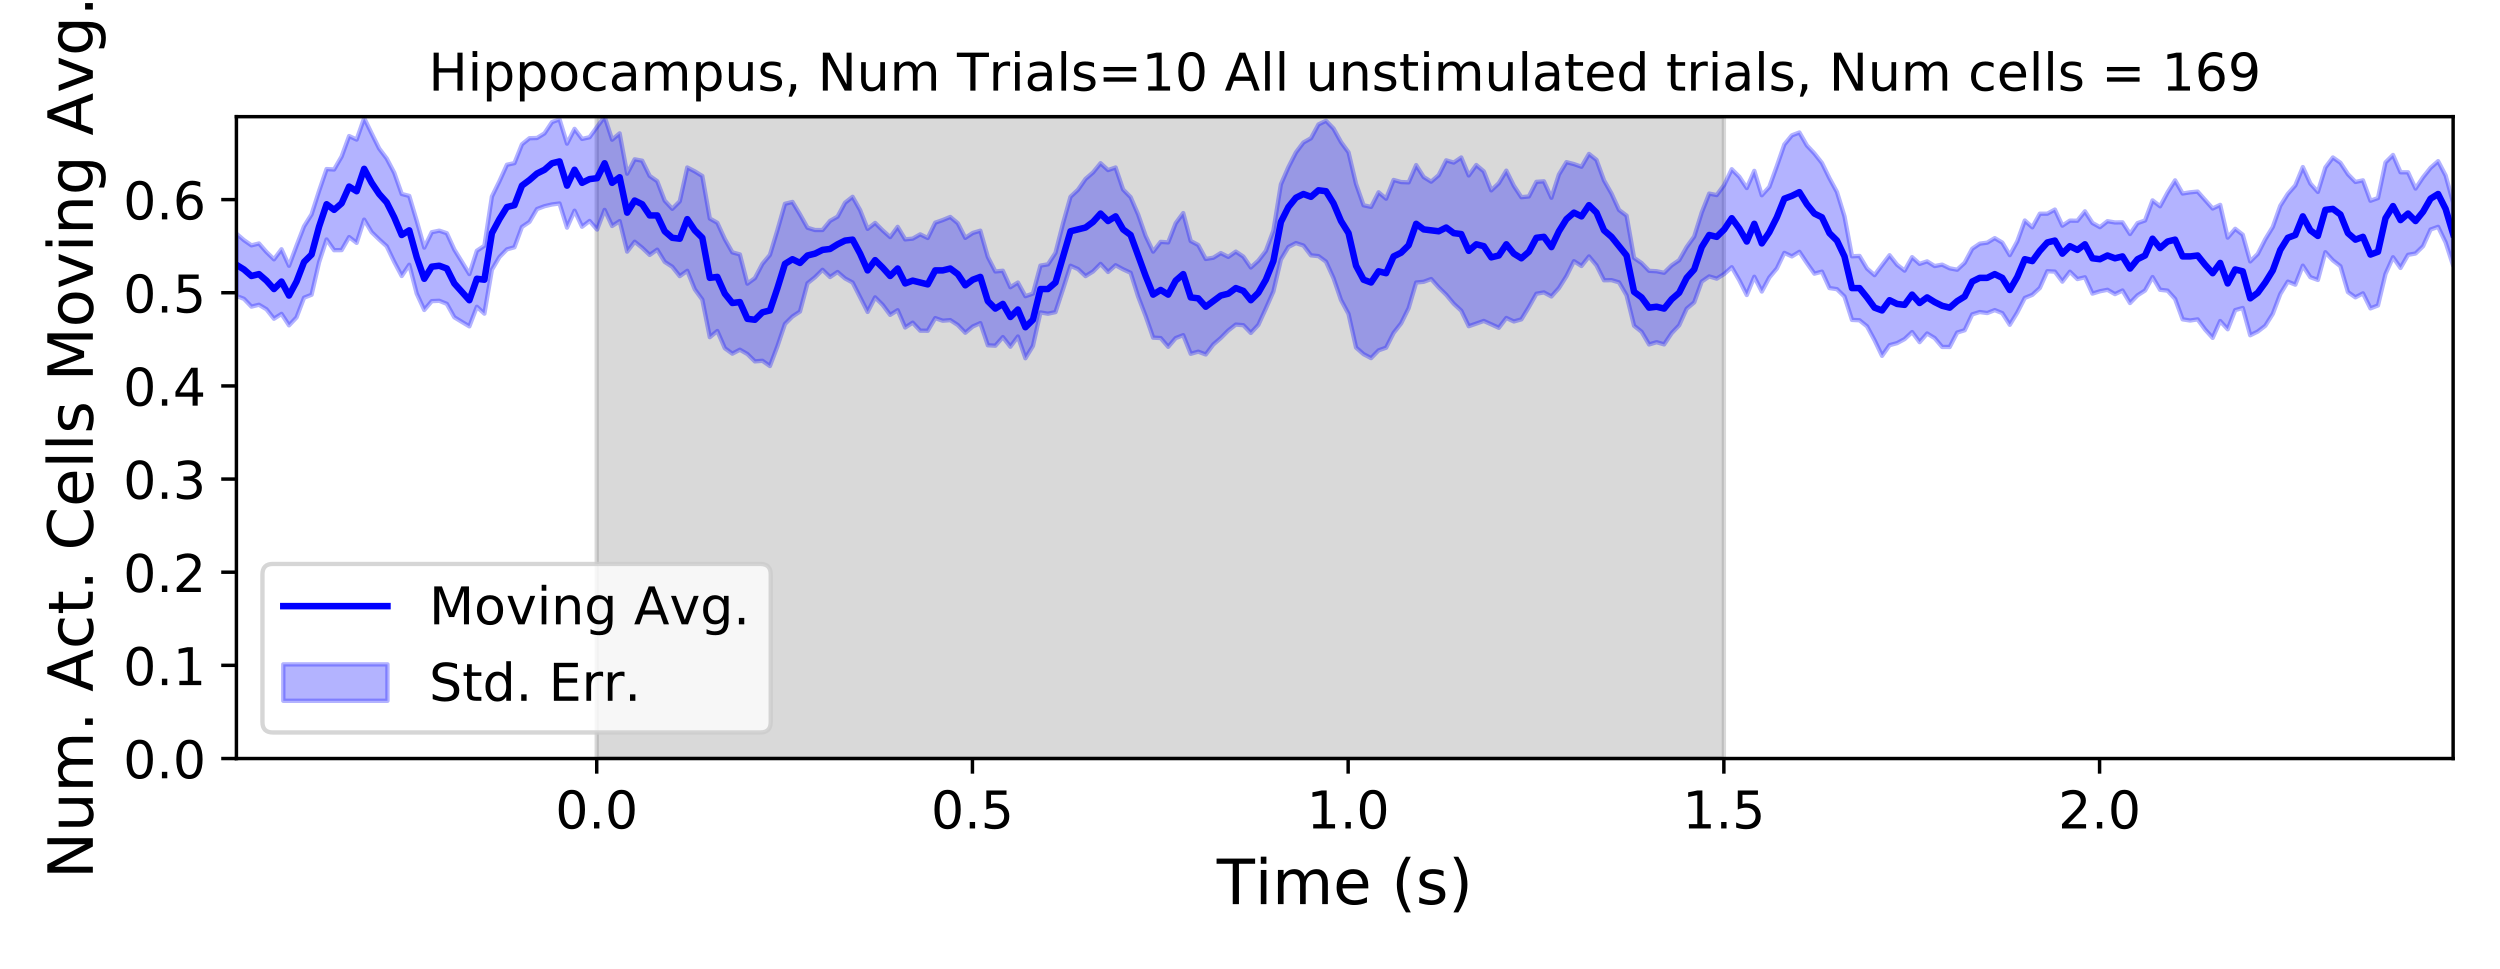 <?xml version="1.0" encoding="utf-8" standalone="no"?>
<!DOCTYPE svg PUBLIC "-//W3C//DTD SVG 1.1//EN"
  "http://www.w3.org/Graphics/SVG/1.1/DTD/svg11.dtd">
<!-- Created with matplotlib (https://matplotlib.org/) -->
<svg height="223.2pt" version="1.1" viewBox="0 0 576 223.2" width="576pt" xmlns="http://www.w3.org/2000/svg" xmlns:xlink="http://www.w3.org/1999/xlink">
 <defs>
  <style type="text/css">
*{stroke-linecap:butt;stroke-linejoin:round;}
  </style>
 </defs>
 <g id="figure_1">
  <g id="patch_1">
   <path d="M 0 223.2 
L 576 223.2 
L 576 0 
L 0 0 
z
" style="fill:#ffffff;"/>
  </g>
  <g id="axes_1">
   <g id="patch_2">
    <path d="M 54.47 174.76 
L 565.2 174.76 
L 565.2 26.88 
L 54.47 26.88 
z
" style="fill:#ffffff;"/>
   </g>
   <g id="PolyCollection_1">
    <defs>
     <path d="M 137.485 -48.44 
L 137.485 -196.32 
L 397.178 -196.32 
L 397.178 -48.44 
L 397.178 -48.44 
L 137.485 -48.44 
z
" id="m6de59d8bc9" style="stroke:#808080;stroke-opacity:0.3;"/>
    </defs>
    <g clip-path="url(#p240d009bb4)">
     <use style="fill:#808080;fill-opacity:0.3;stroke:#808080;stroke-opacity:0.3;" x="0" xlink:href="#m6de59d8bc9" y="223.2"/>
    </g>
   </g>
   <g id="PolyCollection_2">
    <defs>
     <path d="M 54.47 -169.359 
L 54.47 -155.019 
L 56.201 -154.355 
L 57.933 -152.555 
L 59.664 -152.983 
L 61.395 -151.946 
L 63.126 -149.767 
L 64.858 -150.88 
L 66.589 -148.245 
L 68.32 -150.065 
L 70.052 -154.61 
L 71.783 -155.292 
L 73.514 -162.769 
L 75.245 -168.028 
L 76.977 -165.554 
L 78.708 -165.575 
L 80.439 -168.583 
L 82.171 -167.243 
L 83.902 -172.595 
L 85.633 -169.708 
L 87.364 -168.029 
L 89.096 -166.461 
L 90.827 -162.867 
L 92.558 -159.61 
L 94.29 -162.197 
L 96.021 -155.534 
L 97.752 -151.786 
L 99.483 -153.823 
L 101.215 -153.896 
L 102.946 -153.196 
L 104.677 -150.099 
L 106.409 -149.041 
L 108.14 -148.01 
L 109.871 -152.515 
L 111.603 -150.939 
L 113.334 -161.052 
L 115.065 -163.975 
L 116.796 -165.751 
L 118.528 -166.23 
L 120.259 -170.914 
L 121.99 -172.086 
L 123.722 -175.039 
L 125.453 -175.687 
L 127.184 -176.093 
L 128.915 -176.316 
L 130.647 -170.756 
L 132.378 -174.653 
L 134.109 -170.96 
L 135.841 -172.289 
L 137.572 -170.315 
L 139.303 -174.845 
L 141.034 -171.134 
L 142.766 -172.255 
L 144.497 -165.229 
L 146.228 -167.504 
L 147.96 -166.108 
L 149.691 -164.463 
L 151.422 -165.678 
L 153.153 -162.861 
L 154.885 -161.739 
L 156.616 -159.577 
L 158.347 -160.801 
L 160.079 -156.539 
L 161.81 -154.175 
L 163.541 -145.515 
L 165.272 -146.932 
L 167.004 -142.972 
L 168.735 -141.715 
L 170.466 -142.627 
L 172.198 -141.632 
L 173.929 -139.936 
L 175.66 -140.073 
L 177.391 -138.869 
L 179.123 -143.437 
L 180.854 -148.563 
L 182.585 -150.281 
L 184.317 -151.426 
L 186.048 -157.94 
L 187.779 -159.328 
L 189.51 -161.038 
L 191.242 -159.37 
L 192.973 -160.531 
L 194.704 -159.045 
L 196.436 -158.111 
L 198.167 -154.726 
L 199.898 -151.331 
L 201.629 -154.687 
L 203.361 -152.965 
L 205.092 -150.652 
L 206.823 -151.727 
L 208.555 -147.743 
L 210.286 -148.861 
L 212.017 -147.015 
L 213.749 -146.996 
L 215.48 -149.907 
L 217.211 -149.303 
L 218.942 -149.446 
L 220.674 -148.323 
L 222.405 -146.537 
L 224.136 -147.98 
L 225.868 -148.75 
L 227.599 -143.645 
L 229.33 -143.549 
L 231.061 -145.534 
L 232.793 -143.321 
L 234.524 -145.668 
L 236.255 -140.665 
L 237.987 -143.498 
L 239.718 -151.212 
L 241.449 -150.921 
L 243.18 -151.294 
L 244.912 -156.542 
L 246.643 -161.97 
L 248.374 -161.205 
L 250.106 -159.581 
L 251.837 -160.652 
L 253.568 -162.395 
L 255.299 -160.536 
L 257.031 -162.087 
L 258.762 -161.149 
L 260.493 -160.345 
L 262.225 -154.882 
L 263.956 -150.383 
L 265.687 -145.412 
L 267.418 -145.312 
L 269.15 -143.292 
L 270.881 -145.31 
L 272.612 -145.979 
L 274.344 -141.685 
L 276.075 -142.178 
L 277.806 -141.528 
L 279.537 -143.824 
L 281.269 -145.323 
L 283 -147.062 
L 284.731 -148.416 
L 286.463 -148.278 
L 288.194 -146.495 
L 289.925 -148.353 
L 291.656 -152.118 
L 293.388 -156.039 
L 295.119 -163.396 
L 296.85 -166.295 
L 298.582 -167.199 
L 300.313 -166.627 
L 302.044 -164.371 
L 303.775 -164.189 
L 305.507 -162.917 
L 307.238 -159.12 
L 308.969 -154.078 
L 310.701 -150.872 
L 312.432 -143.128 
L 314.163 -141.604 
L 315.895 -140.695 
L 317.626 -142.48 
L 319.357 -143.092 
L 321.088 -146.502 
L 322.82 -148.705 
L 324.551 -152.205 
L 326.282 -158.105 
L 328.014 -158.273 
L 329.745 -158.916 
L 331.476 -156.984 
L 333.207 -155.291 
L 334.939 -153.228 
L 336.67 -151.623 
L 338.401 -148.041 
L 340.133 -148.644 
L 341.864 -149.253 
L 343.595 -148.472 
L 345.326 -147.675 
L 347.058 -149.941 
L 348.789 -149.132 
L 350.52 -149.618 
L 352.252 -152.449 
L 353.983 -155.523 
L 355.714 -155.829 
L 357.445 -154.896 
L 359.177 -156.832 
L 360.908 -159.568 
L 362.639 -163.022 
L 364.371 -161.917 
L 366.102 -164.114 
L 367.833 -162.051 
L 369.564 -158.624 
L 371.296 -158.653 
L 373.027 -158.142 
L 374.758 -155.154 
L 376.49 -148.153 
L 378.221 -146.761 
L 379.952 -143.833 
L 381.683 -144.357 
L 383.415 -143.851 
L 385.146 -146.433 
L 386.877 -148.248 
L 388.609 -152.078 
L 390.34 -153.533 
L 392.071 -158.315 
L 393.802 -159.518 
L 395.534 -159.001 
L 397.265 -160.084 
L 398.996 -161.633 
L 400.728 -158.639 
L 402.459 -155.232 
L 404.19 -159.434 
L 405.921 -156.035 
L 407.653 -159.269 
L 409.384 -161.339 
L 411.115 -164.941 
L 412.847 -164.125 
L 414.578 -165.181 
L 416.309 -162.595 
L 418.041 -160.146 
L 419.772 -160.615 
L 421.503 -156.832 
L 423.234 -156.575 
L 424.966 -154.887 
L 426.697 -149.493 
L 428.428 -149.412 
L 430.16 -148.019 
L 431.891 -144.825 
L 433.622 -141.218 
L 435.353 -143.67 
L 437.085 -144.142 
L 438.816 -145.074 
L 440.547 -146.695 
L 442.279 -144.373 
L 444.01 -146.369 
L 445.741 -145.309 
L 447.472 -143.267 
L 449.204 -143.25 
L 450.935 -146.582 
L 452.666 -147.117 
L 454.398 -150.77 
L 456.129 -151.309 
L 457.86 -151.073 
L 459.591 -151.753 
L 461.323 -151.062 
L 463.054 -148.369 
L 464.785 -151.204 
L 466.517 -154.559 
L 468.248 -155.267 
L 469.979 -156.854 
L 471.71 -160.71 
L 473.442 -160.624 
L 475.173 -158.313 
L 476.904 -160.596 
L 478.636 -158.903 
L 480.367 -159.312 
L 482.098 -155.552 
L 483.829 -156.091 
L 485.561 -156.432 
L 487.292 -155.434 
L 489.023 -156.267 
L 490.755 -153.38 
L 492.486 -155.158 
L 494.217 -156.271 
L 495.948 -159.366 
L 497.68 -156.436 
L 499.411 -156.238 
L 501.142 -154.322 
L 502.874 -149.623 
L 504.605 -149.352 
L 506.336 -149.612 
L 508.067 -147.267 
L 509.799 -145.356 
L 511.53 -149.24 
L 513.261 -147.339 
L 514.993 -151.75 
L 516.724 -152.248 
L 518.455 -145.958 
L 520.187 -146.808 
L 521.918 -148.144 
L 523.649 -150.893 
L 525.38 -155.46 
L 527.112 -158.312 
L 528.843 -157.616 
L 530.574 -161.993 
L 532.306 -159.339 
L 534.037 -158.701 
L 535.768 -165.09 
L 537.499 -163.213 
L 539.231 -161.863 
L 540.962 -155.908 
L 542.693 -154.691 
L 544.425 -155.612 
L 546.156 -152.152 
L 547.887 -152.823 
L 549.618 -160.071 
L 551.35 -163.927 
L 553.081 -161.473 
L 554.812 -164.485 
L 556.544 -164.792 
L 558.275 -166.484 
L 560.006 -170.319 
L 561.737 -170.935 
L 563.469 -167.358 
L 565.2 -162.031 
L 565.2 -176.512 
L 565.2 -176.512 
L 563.469 -182.775 
L 561.737 -186.065 
L 560.006 -184.535 
L 558.275 -182.361 
L 556.544 -179.761 
L 554.812 -183.501 
L 553.081 -183.509 
L 551.35 -187.493 
L 549.618 -185.769 
L 547.887 -177.565 
L 546.156 -176.948 
L 544.425 -181.644 
L 542.693 -181.277 
L 540.962 -183.064 
L 539.231 -185.694 
L 537.499 -186.919 
L 535.768 -184.614 
L 534.037 -178.984 
L 532.306 -180.921 
L 530.574 -184.705 
L 528.843 -180.498 
L 527.112 -178.514 
L 525.38 -175.786 
L 523.649 -170.909 
L 521.918 -168.079 
L 520.187 -164.693 
L 518.455 -162.968 
L 516.724 -169.126 
L 514.993 -170.482 
L 513.261 -168.455 
L 511.53 -175.997 
L 509.799 -175.159 
L 508.067 -177.111 
L 506.336 -179.058 
L 504.605 -178.889 
L 502.874 -178.618 
L 501.142 -181.646 
L 499.411 -178.872 
L 497.68 -175.669 
L 495.948 -177.031 
L 494.217 -172.4 
L 492.486 -171.796 
L 490.755 -169.281 
L 489.023 -171.974 
L 487.292 -171.948 
L 485.561 -172.238 
L 483.829 -170.863 
L 482.098 -171.83 
L 480.367 -174.51 
L 478.636 -172.343 
L 476.904 -172.367 
L 475.173 -171.216 
L 473.442 -174.914 
L 471.71 -173.97 
L 469.979 -173.962 
L 468.248 -170.829 
L 466.517 -172.394 
L 464.785 -167.594 
L 463.054 -164.419 
L 461.323 -167.307 
L 459.591 -168.333 
L 457.86 -167.296 
L 456.129 -167.06 
L 454.398 -165.882 
L 452.666 -162.667 
L 450.935 -161.055 
L 449.204 -161.383 
L 447.472 -162.224 
L 445.741 -161.9 
L 444.01 -162.985 
L 442.279 -162.406 
L 440.547 -163.948 
L 438.816 -160.846 
L 437.085 -162.208 
L 435.353 -164.397 
L 433.622 -162.127 
L 431.891 -159.808 
L 430.16 -161.336 
L 428.428 -164.235 
L 426.697 -164.154 
L 424.966 -173.354 
L 423.234 -178.963 
L 421.503 -182.14 
L 419.772 -185.655 
L 418.041 -187.84 
L 416.309 -189.684 
L 414.578 -192.678 
L 412.847 -192.017 
L 411.115 -189.914 
L 409.384 -184.931 
L 407.653 -180.133 
L 405.921 -178.215 
L 404.19 -183.831 
L 402.459 -179.877 
L 400.728 -182.48 
L 398.996 -184.208 
L 397.265 -180.605 
L 395.534 -178.255 
L 393.802 -178.596 
L 392.071 -174.219 
L 390.34 -168.699 
L 388.609 -166.291 
L 386.877 -163.253 
L 385.146 -162.064 
L 383.415 -160.353 
L 381.683 -160.705 
L 379.952 -160.8 
L 378.221 -162.594 
L 376.49 -163.777 
L 374.758 -173.516 
L 373.027 -174.821 
L 371.296 -178.602 
L 369.564 -181.636 
L 367.833 -186.365 
L 366.102 -187.736 
L 364.371 -184.782 
L 362.639 -185.394 
L 360.908 -185.843 
L 359.177 -182.999 
L 357.445 -177.638 
L 355.714 -181.426 
L 353.983 -181.303 
L 352.252 -177.939 
L 350.52 -177.765 
L 348.789 -180.397 
L 347.058 -183.88 
L 345.326 -180.996 
L 343.595 -179.34 
L 341.864 -183.71 
L 340.133 -185.177 
L 338.401 -182.776 
L 336.67 -186.92 
L 334.939 -185.744 
L 333.207 -186.256 
L 331.476 -182.847 
L 329.745 -181.344 
L 328.014 -182.416 
L 326.282 -185.159 
L 324.551 -181.187 
L 322.82 -181.254 
L 321.088 -181.739 
L 319.357 -177.423 
L 317.626 -178.893 
L 315.895 -175.527 
L 314.163 -175.907 
L 312.432 -180.821 
L 310.701 -188.101 
L 308.969 -190.475 
L 307.238 -193.589 
L 305.507 -195.372 
L 303.775 -194.529 
L 302.044 -191.342 
L 300.313 -190.373 
L 298.582 -188.085 
L 296.85 -184.696 
L 295.119 -180.728 
L 293.388 -170.056 
L 291.656 -165.392 
L 289.925 -163.148 
L 288.194 -161.572 
L 286.463 -164.082 
L 284.731 -165.231 
L 283 -164.01 
L 281.269 -164.89 
L 279.537 -163.814 
L 277.806 -163.534 
L 276.075 -166.748 
L 274.344 -167.669 
L 272.612 -174.107 
L 270.881 -171.771 
L 269.15 -167.351 
L 267.418 -167.476 
L 265.687 -165.23 
L 263.956 -168.844 
L 262.225 -173.788 
L 260.493 -177.769 
L 258.762 -179.54 
L 257.031 -184.612 
L 255.299 -184.016 
L 253.568 -185.592 
L 251.837 -183.472 
L 250.106 -181.967 
L 248.374 -179.485 
L 246.643 -177.86 
L 244.912 -171.699 
L 243.18 -164.928 
L 241.449 -162.297 
L 239.718 -162.006 
L 237.987 -155.555 
L 236.255 -154.954 
L 234.524 -158.106 
L 232.793 -157.019 
L 231.061 -160.816 
L 229.33 -160.655 
L 227.599 -163.992 
L 225.868 -170.048 
L 224.136 -169.53 
L 222.405 -168.397 
L 220.674 -171.763 
L 218.942 -173.215 
L 217.211 -172.5 
L 215.48 -171.896 
L 213.749 -168.368 
L 212.017 -169.207 
L 210.286 -168.22 
L 208.555 -168.05 
L 206.823 -170.934 
L 205.092 -168.575 
L 203.361 -170.125 
L 201.629 -171.838 
L 199.898 -170.472 
L 198.167 -174.803 
L 196.436 -177.857 
L 194.704 -176.493 
L 192.973 -173.29 
L 191.242 -172.305 
L 189.51 -170.208 
L 187.779 -170.201 
L 186.048 -170.731 
L 184.317 -173.811 
L 182.585 -176.673 
L 180.854 -176.244 
L 179.123 -170.21 
L 177.391 -164.476 
L 175.66 -162.414 
L 173.929 -159.117 
L 172.198 -157.85 
L 170.466 -164.581 
L 168.735 -165.064 
L 167.004 -168.1 
L 165.272 -171.866 
L 163.541 -172.854 
L 161.81 -182.651 
L 160.079 -183.721 
L 158.347 -184.61 
L 156.616 -176.82 
L 154.885 -175.087 
L 153.153 -176.97 
L 151.422 -181.45 
L 149.691 -182.665 
L 147.96 -186.171 
L 146.228 -186.492 
L 144.497 -183.187 
L 142.766 -192.472 
L 141.034 -191.017 
L 139.303 -196.32 
L 137.572 -193.982 
L 135.841 -191.579 
L 134.109 -191.192 
L 132.378 -193.508 
L 130.647 -190.108 
L 128.915 -195.708 
L 127.184 -195.072 
L 125.453 -192.474 
L 123.722 -191.405 
L 121.99 -191.353 
L 120.259 -189.949 
L 118.528 -185.619 
L 116.796 -185.24 
L 115.065 -181.436 
L 113.334 -177.921 
L 111.603 -166.572 
L 109.871 -165.424 
L 108.14 -160.057 
L 106.409 -162.889 
L 104.677 -165.694 
L 102.946 -169.465 
L 101.215 -170.053 
L 99.483 -169.697 
L 97.752 -166.154 
L 96.021 -172.278 
L 94.29 -178.063 
L 92.558 -178.504 
L 90.827 -183.403 
L 89.096 -186.677 
L 87.364 -188.971 
L 85.633 -192.444 
L 83.902 -195.995 
L 82.171 -191.045 
L 80.439 -191.851 
L 78.708 -187.133 
L 76.977 -184.15 
L 75.245 -184.251 
L 73.514 -179.209 
L 71.783 -173.808 
L 70.052 -171.056 
L 68.32 -166.587 
L 66.589 -161.968 
L 64.858 -165.772 
L 63.126 -163.451 
L 61.395 -165.135 
L 59.664 -167.103 
L 57.933 -166.672 
L 56.201 -167.877 
L 54.47 -169.359 
z
" id="m161389581f" style="stroke:#0000ff;stroke-opacity:0.3;"/>
    </defs>
    <g clip-path="url(#p240d009bb4)">
     <use style="fill:#0000ff;fill-opacity:0.3;stroke:#0000ff;stroke-opacity:0.3;" x="0" xlink:href="#m161389581f" y="223.2"/>
    </g>
   </g>
   <g id="matplotlib.axis_1">
    <g id="xtick_1">
     <g id="line2d_1">
      <defs>
       <path d="M 0 0 
L 0 3.5 
" id="mf85a0b559e" style="stroke:#000000;stroke-width:0.8;"/>
      </defs>
      <g>
       <use style="stroke:#000000;stroke-width:0.8;" x="137.485" xlink:href="#mf85a0b559e" y="174.76"/>
      </g>
     </g>
     <g id="text_1">
      <!-- 0.0 -->
      <defs>
       <path d="M 31.781 66.406 
Q 24.172 66.406 20.328 58.906 
Q 16.5 51.422 16.5 36.375 
Q 16.5 21.391 20.328 13.891 
Q 24.172 6.391 31.781 6.391 
Q 39.453 6.391 43.281 13.891 
Q 47.125 21.391 47.125 36.375 
Q 47.125 51.422 43.281 58.906 
Q 39.453 66.406 31.781 66.406 
z
M 31.781 74.219 
Q 44.047 74.219 50.516 64.516 
Q 56.984 54.828 56.984 36.375 
Q 56.984 17.969 50.516 8.266 
Q 44.047 -1.422 31.781 -1.422 
Q 19.531 -1.422 13.062 8.266 
Q 6.594 17.969 6.594 36.375 
Q 6.594 54.828 13.062 64.516 
Q 19.531 74.219 31.781 74.219 
z
" id="DejaVuSans-48"/>
       <path d="M 10.688 12.406 
L 21 12.406 
L 21 0 
L 10.688 0 
z
" id="DejaVuSans-46"/>
      </defs>
      <g transform="translate(127.943 190.878)scale(0.12 -0.12)">
       <use xlink:href="#DejaVuSans-48"/>
       <use x="63.623" xlink:href="#DejaVuSans-46"/>
       <use x="95.41" xlink:href="#DejaVuSans-48"/>
      </g>
     </g>
    </g>
    <g id="xtick_2">
     <g id="line2d_2">
      <g>
       <use style="stroke:#000000;stroke-width:0.8;" x="224.05" xlink:href="#mf85a0b559e" y="174.76"/>
      </g>
     </g>
     <g id="text_2">
      <!-- 0.5 -->
      <defs>
       <path d="M 10.797 72.906 
L 49.516 72.906 
L 49.516 64.594 
L 19.828 64.594 
L 19.828 46.734 
Q 21.969 47.469 24.109 47.828 
Q 26.266 48.188 28.422 48.188 
Q 40.625 48.188 47.75 41.5 
Q 54.891 34.812 54.891 23.391 
Q 54.891 11.625 47.562 5.094 
Q 40.234 -1.422 26.906 -1.422 
Q 22.312 -1.422 17.547 -0.641 
Q 12.797 0.141 7.719 1.703 
L 7.719 11.625 
Q 12.109 9.234 16.797 8.062 
Q 21.484 6.891 26.703 6.891 
Q 35.156 6.891 40.078 11.328 
Q 45.016 15.766 45.016 23.391 
Q 45.016 31 40.078 35.438 
Q 35.156 39.891 26.703 39.891 
Q 22.75 39.891 18.812 39.016 
Q 14.891 38.141 10.797 36.281 
z
" id="DejaVuSans-53"/>
      </defs>
      <g transform="translate(214.508 190.878)scale(0.12 -0.12)">
       <use xlink:href="#DejaVuSans-48"/>
       <use x="63.623" xlink:href="#DejaVuSans-46"/>
       <use x="95.41" xlink:href="#DejaVuSans-53"/>
      </g>
     </g>
    </g>
    <g id="xtick_3">
     <g id="line2d_3">
      <g>
       <use style="stroke:#000000;stroke-width:0.8;" x="310.614" xlink:href="#mf85a0b559e" y="174.76"/>
      </g>
     </g>
     <g id="text_3">
      <!-- 1.0 -->
      <defs>
       <path d="M 12.406 8.297 
L 28.516 8.297 
L 28.516 63.922 
L 10.984 60.406 
L 10.984 69.391 
L 28.422 72.906 
L 38.281 72.906 
L 38.281 8.297 
L 54.391 8.297 
L 54.391 0 
L 12.406 0 
z
" id="DejaVuSans-49"/>
      </defs>
      <g transform="translate(301.072 190.878)scale(0.12 -0.12)">
       <use xlink:href="#DejaVuSans-49"/>
       <use x="63.623" xlink:href="#DejaVuSans-46"/>
       <use x="95.41" xlink:href="#DejaVuSans-48"/>
      </g>
     </g>
    </g>
    <g id="xtick_4">
     <g id="line2d_4">
      <g>
       <use style="stroke:#000000;stroke-width:0.8;" x="397.178" xlink:href="#mf85a0b559e" y="174.76"/>
      </g>
     </g>
     <g id="text_4">
      <!-- 1.5 -->
      <g transform="translate(387.637 190.878)scale(0.12 -0.12)">
       <use xlink:href="#DejaVuSans-49"/>
       <use x="63.623" xlink:href="#DejaVuSans-46"/>
       <use x="95.41" xlink:href="#DejaVuSans-53"/>
      </g>
     </g>
    </g>
    <g id="xtick_5">
     <g id="line2d_5">
      <g>
       <use style="stroke:#000000;stroke-width:0.8;" x="483.743" xlink:href="#mf85a0b559e" y="174.76"/>
      </g>
     </g>
     <g id="text_5">
      <!-- 2.0 -->
      <defs>
       <path d="M 19.188 8.297 
L 53.609 8.297 
L 53.609 0 
L 7.328 0 
L 7.328 8.297 
Q 12.938 14.109 22.625 23.891 
Q 32.328 33.688 34.812 36.531 
Q 39.547 41.844 41.422 45.531 
Q 43.312 49.219 43.312 52.781 
Q 43.312 58.594 39.234 62.25 
Q 35.156 65.922 28.609 65.922 
Q 23.969 65.922 18.812 64.312 
Q 13.672 62.703 7.812 59.422 
L 7.812 69.391 
Q 13.766 71.781 18.938 73 
Q 24.125 74.219 28.422 74.219 
Q 39.75 74.219 46.484 68.547 
Q 53.219 62.891 53.219 53.422 
Q 53.219 48.922 51.531 44.891 
Q 49.859 40.875 45.406 35.406 
Q 44.188 33.984 37.641 27.219 
Q 31.109 20.453 19.188 8.297 
z
" id="DejaVuSans-50"/>
      </defs>
      <g transform="translate(474.201 190.878)scale(0.12 -0.12)">
       <use xlink:href="#DejaVuSans-50"/>
       <use x="63.623" xlink:href="#DejaVuSans-46"/>
       <use x="95.41" xlink:href="#DejaVuSans-48"/>
      </g>
     </g>
    </g>
    <g id="text_6">
     <!-- Time (s) -->
     <defs>
      <path d="M -0.297 72.906 
L 61.375 72.906 
L 61.375 64.594 
L 35.5 64.594 
L 35.5 0 
L 25.594 0 
L 25.594 64.594 
L -0.297 64.594 
z
" id="DejaVuSans-84"/>
      <path d="M 9.422 54.688 
L 18.406 54.688 
L 18.406 0 
L 9.422 0 
z
M 9.422 75.984 
L 18.406 75.984 
L 18.406 64.594 
L 9.422 64.594 
z
" id="DejaVuSans-105"/>
      <path d="M 52 44.188 
Q 55.375 50.25 60.062 53.125 
Q 64.75 56 71.094 56 
Q 79.641 56 84.281 50.016 
Q 88.922 44.047 88.922 33.016 
L 88.922 0 
L 79.891 0 
L 79.891 32.719 
Q 79.891 40.578 77.094 44.375 
Q 74.312 48.188 68.609 48.188 
Q 61.625 48.188 57.562 43.547 
Q 53.516 38.922 53.516 30.906 
L 53.516 0 
L 44.484 0 
L 44.484 32.719 
Q 44.484 40.625 41.703 44.406 
Q 38.922 48.188 33.109 48.188 
Q 26.219 48.188 22.156 43.531 
Q 18.109 38.875 18.109 30.906 
L 18.109 0 
L 9.078 0 
L 9.078 54.688 
L 18.109 54.688 
L 18.109 46.188 
Q 21.188 51.219 25.484 53.609 
Q 29.781 56 35.688 56 
Q 41.656 56 45.828 52.969 
Q 50 49.953 52 44.188 
z
" id="DejaVuSans-109"/>
      <path d="M 56.203 29.594 
L 56.203 25.203 
L 14.891 25.203 
Q 15.484 15.922 20.484 11.062 
Q 25.484 6.203 34.422 6.203 
Q 39.594 6.203 44.453 7.469 
Q 49.312 8.734 54.109 11.281 
L 54.109 2.781 
Q 49.266 0.734 44.188 -0.344 
Q 39.109 -1.422 33.891 -1.422 
Q 20.797 -1.422 13.156 6.188 
Q 5.516 13.812 5.516 26.812 
Q 5.516 40.234 12.766 48.109 
Q 20.016 56 32.328 56 
Q 43.359 56 49.781 48.891 
Q 56.203 41.797 56.203 29.594 
z
M 47.219 32.234 
Q 47.125 39.594 43.094 43.984 
Q 39.062 48.391 32.422 48.391 
Q 24.906 48.391 20.391 44.141 
Q 15.875 39.891 15.188 32.172 
z
" id="DejaVuSans-101"/>
      <path id="DejaVuSans-32"/>
      <path d="M 31 75.875 
Q 24.469 64.656 21.281 53.656 
Q 18.109 42.672 18.109 31.391 
Q 18.109 20.125 21.312 9.062 
Q 24.516 -2 31 -13.188 
L 23.188 -13.188 
Q 15.875 -1.703 12.234 9.375 
Q 8.594 20.453 8.594 31.391 
Q 8.594 42.281 12.203 53.312 
Q 15.828 64.359 23.188 75.875 
z
" id="DejaVuSans-40"/>
      <path d="M 44.281 53.078 
L 44.281 44.578 
Q 40.484 46.531 36.375 47.5 
Q 32.281 48.484 27.875 48.484 
Q 21.188 48.484 17.844 46.438 
Q 14.5 44.391 14.5 40.281 
Q 14.5 37.156 16.891 35.375 
Q 19.281 33.594 26.516 31.984 
L 29.594 31.297 
Q 39.156 29.25 43.188 25.516 
Q 47.219 21.781 47.219 15.094 
Q 47.219 7.469 41.188 3.016 
Q 35.156 -1.422 24.609 -1.422 
Q 20.219 -1.422 15.453 -0.562 
Q 10.688 0.297 5.422 2 
L 5.422 11.281 
Q 10.406 8.688 15.234 7.391 
Q 20.062 6.109 24.812 6.109 
Q 31.156 6.109 34.562 8.281 
Q 37.984 10.453 37.984 14.406 
Q 37.984 18.062 35.516 20.016 
Q 33.062 21.969 24.703 23.781 
L 21.578 24.516 
Q 13.234 26.266 9.516 29.906 
Q 5.812 33.547 5.812 39.891 
Q 5.812 47.609 11.281 51.797 
Q 16.75 56 26.812 56 
Q 31.781 56 36.172 55.266 
Q 40.578 54.547 44.281 53.078 
z
" id="DejaVuSans-115"/>
      <path d="M 8.016 75.875 
L 15.828 75.875 
Q 23.141 64.359 26.781 53.312 
Q 30.422 42.281 30.422 31.391 
Q 30.422 20.453 26.781 9.375 
Q 23.141 -1.703 15.828 -13.188 
L 8.016 -13.188 
Q 14.5 -2 17.703 9.062 
Q 20.906 20.125 20.906 31.391 
Q 20.906 42.672 17.703 53.656 
Q 14.5 64.656 8.016 75.875 
z
" id="DejaVuSans-41"/>
     </defs>
     <g transform="translate(280.34 208.315)scale(0.144 -0.144)">
      <use xlink:href="#DejaVuSans-84"/>
      <use x="61.037" xlink:href="#DejaVuSans-105"/>
      <use x="88.82" xlink:href="#DejaVuSans-109"/>
      <use x="186.232" xlink:href="#DejaVuSans-101"/>
      <use x="247.756" xlink:href="#DejaVuSans-32"/>
      <use x="279.543" xlink:href="#DejaVuSans-40"/>
      <use x="318.557" xlink:href="#DejaVuSans-115"/>
      <use x="370.656" xlink:href="#DejaVuSans-41"/>
     </g>
    </g>
   </g>
   <g id="matplotlib.axis_2">
    <g id="ytick_1">
     <g id="line2d_6">
      <defs>
       <path d="M 0 0 
L -3.5 0 
" id="m8fef5a7d6a" style="stroke:#000000;stroke-width:0.8;"/>
      </defs>
      <g>
       <use style="stroke:#000000;stroke-width:0.8;" x="54.47" xlink:href="#m8fef5a7d6a" y="174.76"/>
      </g>
     </g>
     <g id="text_7">
      <!-- 0.0 -->
      <g transform="translate(28.386 179.319)scale(0.12 -0.12)">
       <use xlink:href="#DejaVuSans-48"/>
       <use x="63.623" xlink:href="#DejaVuSans-46"/>
       <use x="95.41" xlink:href="#DejaVuSans-48"/>
      </g>
     </g>
    </g>
    <g id="ytick_2">
     <g id="line2d_7">
      <g>
       <use style="stroke:#000000;stroke-width:0.8;" x="54.47" xlink:href="#m8fef5a7d6a" y="153.298"/>
      </g>
     </g>
     <g id="text_8">
      <!-- 0.1 -->
      <g transform="translate(28.386 157.857)scale(0.12 -0.12)">
       <use xlink:href="#DejaVuSans-48"/>
       <use x="63.623" xlink:href="#DejaVuSans-46"/>
       <use x="95.41" xlink:href="#DejaVuSans-49"/>
      </g>
     </g>
    </g>
    <g id="ytick_3">
     <g id="line2d_8">
      <g>
       <use style="stroke:#000000;stroke-width:0.8;" x="54.47" xlink:href="#m8fef5a7d6a" y="131.836"/>
      </g>
     </g>
     <g id="text_9">
      <!-- 0.2 -->
      <g transform="translate(28.386 136.395)scale(0.12 -0.12)">
       <use xlink:href="#DejaVuSans-48"/>
       <use x="63.623" xlink:href="#DejaVuSans-46"/>
       <use x="95.41" xlink:href="#DejaVuSans-50"/>
      </g>
     </g>
    </g>
    <g id="ytick_4">
     <g id="line2d_9">
      <g>
       <use style="stroke:#000000;stroke-width:0.8;" x="54.47" xlink:href="#m8fef5a7d6a" y="110.374"/>
      </g>
     </g>
     <g id="text_10">
      <!-- 0.3 -->
      <defs>
       <path d="M 40.578 39.312 
Q 47.656 37.797 51.625 33 
Q 55.609 28.219 55.609 21.188 
Q 55.609 10.406 48.188 4.484 
Q 40.766 -1.422 27.094 -1.422 
Q 22.516 -1.422 17.656 -0.516 
Q 12.797 0.391 7.625 2.203 
L 7.625 11.719 
Q 11.719 9.328 16.594 8.109 
Q 21.484 6.891 26.812 6.891 
Q 36.078 6.891 40.938 10.547 
Q 45.797 14.203 45.797 21.188 
Q 45.797 27.641 41.281 31.266 
Q 36.766 34.906 28.719 34.906 
L 20.219 34.906 
L 20.219 43.016 
L 29.109 43.016 
Q 36.375 43.016 40.234 45.922 
Q 44.094 48.828 44.094 54.297 
Q 44.094 59.906 40.109 62.906 
Q 36.141 65.922 28.719 65.922 
Q 24.656 65.922 20.016 65.031 
Q 15.375 64.156 9.812 62.312 
L 9.812 71.094 
Q 15.438 72.656 20.344 73.438 
Q 25.25 74.219 29.594 74.219 
Q 40.828 74.219 47.359 69.109 
Q 53.906 64.016 53.906 55.328 
Q 53.906 49.266 50.438 45.094 
Q 46.969 40.922 40.578 39.312 
z
" id="DejaVuSans-51"/>
      </defs>
      <g transform="translate(28.386 114.933)scale(0.12 -0.12)">
       <use xlink:href="#DejaVuSans-48"/>
       <use x="63.623" xlink:href="#DejaVuSans-46"/>
       <use x="95.41" xlink:href="#DejaVuSans-51"/>
      </g>
     </g>
    </g>
    <g id="ytick_5">
     <g id="line2d_10">
      <g>
       <use style="stroke:#000000;stroke-width:0.8;" x="54.47" xlink:href="#m8fef5a7d6a" y="88.912"/>
      </g>
     </g>
     <g id="text_11">
      <!-- 0.4 -->
      <defs>
       <path d="M 37.797 64.312 
L 12.891 25.391 
L 37.797 25.391 
z
M 35.203 72.906 
L 47.609 72.906 
L 47.609 25.391 
L 58.016 25.391 
L 58.016 17.188 
L 47.609 17.188 
L 47.609 0 
L 37.797 0 
L 37.797 17.188 
L 4.891 17.188 
L 4.891 26.703 
z
" id="DejaVuSans-52"/>
      </defs>
      <g transform="translate(28.386 93.471)scale(0.12 -0.12)">
       <use xlink:href="#DejaVuSans-48"/>
       <use x="63.623" xlink:href="#DejaVuSans-46"/>
       <use x="95.41" xlink:href="#DejaVuSans-52"/>
      </g>
     </g>
    </g>
    <g id="ytick_6">
     <g id="line2d_11">
      <g>
       <use style="stroke:#000000;stroke-width:0.8;" x="54.47" xlink:href="#m8fef5a7d6a" y="67.45"/>
      </g>
     </g>
     <g id="text_12">
      <!-- 0.5 -->
      <g transform="translate(28.386 72.009)scale(0.12 -0.12)">
       <use xlink:href="#DejaVuSans-48"/>
       <use x="63.623" xlink:href="#DejaVuSans-46"/>
       <use x="95.41" xlink:href="#DejaVuSans-53"/>
      </g>
     </g>
    </g>
    <g id="ytick_7">
     <g id="line2d_12">
      <g>
       <use style="stroke:#000000;stroke-width:0.8;" x="54.47" xlink:href="#m8fef5a7d6a" y="45.987"/>
      </g>
     </g>
     <g id="text_13">
      <!-- 0.6 -->
      <defs>
       <path d="M 33.016 40.375 
Q 26.375 40.375 22.484 35.828 
Q 18.609 31.297 18.609 23.391 
Q 18.609 15.531 22.484 10.953 
Q 26.375 6.391 33.016 6.391 
Q 39.656 6.391 43.531 10.953 
Q 47.406 15.531 47.406 23.391 
Q 47.406 31.297 43.531 35.828 
Q 39.656 40.375 33.016 40.375 
z
M 52.594 71.297 
L 52.594 62.312 
Q 48.875 64.062 45.094 64.984 
Q 41.312 65.922 37.594 65.922 
Q 27.828 65.922 22.672 59.328 
Q 17.531 52.734 16.797 39.406 
Q 19.672 43.656 24.016 45.922 
Q 28.375 48.188 33.594 48.188 
Q 44.578 48.188 50.953 41.516 
Q 57.328 34.859 57.328 23.391 
Q 57.328 12.156 50.688 5.359 
Q 44.047 -1.422 33.016 -1.422 
Q 20.359 -1.422 13.672 8.266 
Q 6.984 17.969 6.984 36.375 
Q 6.984 53.656 15.188 63.938 
Q 23.391 74.219 37.203 74.219 
Q 40.922 74.219 44.703 73.484 
Q 48.484 72.75 52.594 71.297 
z
" id="DejaVuSans-54"/>
      </defs>
      <g transform="translate(28.386 50.547)scale(0.12 -0.12)">
       <use xlink:href="#DejaVuSans-48"/>
       <use x="63.623" xlink:href="#DejaVuSans-46"/>
       <use x="95.41" xlink:href="#DejaVuSans-54"/>
      </g>
     </g>
    </g>
    <g id="text_14">
     <!-- Num. Act. Cells Moving Avg. -->
     <defs>
      <path d="M 9.812 72.906 
L 23.094 72.906 
L 55.422 11.922 
L 55.422 72.906 
L 64.984 72.906 
L 64.984 0 
L 51.703 0 
L 19.391 60.984 
L 19.391 0 
L 9.812 0 
z
" id="DejaVuSans-78"/>
      <path d="M 8.5 21.578 
L 8.5 54.688 
L 17.484 54.688 
L 17.484 21.922 
Q 17.484 14.156 20.5 10.266 
Q 23.531 6.391 29.594 6.391 
Q 36.859 6.391 41.078 11.031 
Q 45.312 15.672 45.312 23.688 
L 45.312 54.688 
L 54.297 54.688 
L 54.297 0 
L 45.312 0 
L 45.312 8.406 
Q 42.047 3.422 37.719 1 
Q 33.406 -1.422 27.688 -1.422 
Q 18.266 -1.422 13.375 4.438 
Q 8.5 10.297 8.5 21.578 
z
M 31.109 56 
z
" id="DejaVuSans-117"/>
      <path d="M 34.188 63.188 
L 20.797 26.906 
L 47.609 26.906 
z
M 28.609 72.906 
L 39.797 72.906 
L 67.578 0 
L 57.328 0 
L 50.688 18.703 
L 17.828 18.703 
L 11.188 0 
L 0.781 0 
z
" id="DejaVuSans-65"/>
      <path d="M 48.781 52.594 
L 48.781 44.188 
Q 44.969 46.297 41.141 47.344 
Q 37.312 48.391 33.406 48.391 
Q 24.656 48.391 19.812 42.844 
Q 14.984 37.312 14.984 27.297 
Q 14.984 17.281 19.812 11.734 
Q 24.656 6.203 33.406 6.203 
Q 37.312 6.203 41.141 7.25 
Q 44.969 8.297 48.781 10.406 
L 48.781 2.094 
Q 45.016 0.344 40.984 -0.531 
Q 36.969 -1.422 32.422 -1.422 
Q 20.062 -1.422 12.781 6.344 
Q 5.516 14.109 5.516 27.297 
Q 5.516 40.672 12.859 48.328 
Q 20.219 56 33.016 56 
Q 37.156 56 41.109 55.141 
Q 45.062 54.297 48.781 52.594 
z
" id="DejaVuSans-99"/>
      <path d="M 18.312 70.219 
L 18.312 54.688 
L 36.812 54.688 
L 36.812 47.703 
L 18.312 47.703 
L 18.312 18.016 
Q 18.312 11.328 20.141 9.422 
Q 21.969 7.516 27.594 7.516 
L 36.812 7.516 
L 36.812 0 
L 27.594 0 
Q 17.188 0 13.234 3.875 
Q 9.281 7.766 9.281 18.016 
L 9.281 47.703 
L 2.688 47.703 
L 2.688 54.688 
L 9.281 54.688 
L 9.281 70.219 
z
" id="DejaVuSans-116"/>
      <path d="M 64.406 67.281 
L 64.406 56.891 
Q 59.422 61.531 53.781 63.812 
Q 48.141 66.109 41.797 66.109 
Q 29.297 66.109 22.656 58.469 
Q 16.016 50.828 16.016 36.375 
Q 16.016 21.969 22.656 14.328 
Q 29.297 6.688 41.797 6.688 
Q 48.141 6.688 53.781 8.984 
Q 59.422 11.281 64.406 15.922 
L 64.406 5.609 
Q 59.234 2.094 53.438 0.328 
Q 47.656 -1.422 41.219 -1.422 
Q 24.656 -1.422 15.125 8.703 
Q 5.609 18.844 5.609 36.375 
Q 5.609 53.953 15.125 64.078 
Q 24.656 74.219 41.219 74.219 
Q 47.75 74.219 53.531 72.484 
Q 59.328 70.75 64.406 67.281 
z
" id="DejaVuSans-67"/>
      <path d="M 9.422 75.984 
L 18.406 75.984 
L 18.406 0 
L 9.422 0 
z
" id="DejaVuSans-108"/>
      <path d="M 9.812 72.906 
L 24.516 72.906 
L 43.109 23.297 
L 61.812 72.906 
L 76.516 72.906 
L 76.516 0 
L 66.891 0 
L 66.891 64.016 
L 48.094 14.016 
L 38.188 14.016 
L 19.391 64.016 
L 19.391 0 
L 9.812 0 
z
" id="DejaVuSans-77"/>
      <path d="M 30.609 48.391 
Q 23.391 48.391 19.188 42.75 
Q 14.984 37.109 14.984 27.297 
Q 14.984 17.484 19.156 11.844 
Q 23.344 6.203 30.609 6.203 
Q 37.797 6.203 41.984 11.859 
Q 46.188 17.531 46.188 27.297 
Q 46.188 37.016 41.984 42.703 
Q 37.797 48.391 30.609 48.391 
z
M 30.609 56 
Q 42.328 56 49.016 48.375 
Q 55.719 40.766 55.719 27.297 
Q 55.719 13.875 49.016 6.219 
Q 42.328 -1.422 30.609 -1.422 
Q 18.844 -1.422 12.172 6.219 
Q 5.516 13.875 5.516 27.297 
Q 5.516 40.766 12.172 48.375 
Q 18.844 56 30.609 56 
z
" id="DejaVuSans-111"/>
      <path d="M 2.984 54.688 
L 12.5 54.688 
L 29.594 8.797 
L 46.688 54.688 
L 56.203 54.688 
L 35.688 0 
L 23.484 0 
z
" id="DejaVuSans-118"/>
      <path d="M 54.891 33.016 
L 54.891 0 
L 45.906 0 
L 45.906 32.719 
Q 45.906 40.484 42.875 44.328 
Q 39.844 48.188 33.797 48.188 
Q 26.516 48.188 22.312 43.547 
Q 18.109 38.922 18.109 30.906 
L 18.109 0 
L 9.078 0 
L 9.078 54.688 
L 18.109 54.688 
L 18.109 46.188 
Q 21.344 51.125 25.703 53.562 
Q 30.078 56 35.797 56 
Q 45.219 56 50.047 50.172 
Q 54.891 44.344 54.891 33.016 
z
" id="DejaVuSans-110"/>
      <path d="M 45.406 27.984 
Q 45.406 37.75 41.375 43.109 
Q 37.359 48.484 30.078 48.484 
Q 22.859 48.484 18.828 43.109 
Q 14.797 37.75 14.797 27.984 
Q 14.797 18.266 18.828 12.891 
Q 22.859 7.516 30.078 7.516 
Q 37.359 7.516 41.375 12.891 
Q 45.406 18.266 45.406 27.984 
z
M 54.391 6.781 
Q 54.391 -7.172 48.188 -13.984 
Q 42 -20.797 29.203 -20.797 
Q 24.469 -20.797 20.266 -20.094 
Q 16.062 -19.391 12.109 -17.922 
L 12.109 -9.188 
Q 16.062 -11.328 19.922 -12.344 
Q 23.781 -13.375 27.781 -13.375 
Q 36.625 -13.375 41.016 -8.766 
Q 45.406 -4.156 45.406 5.172 
L 45.406 9.625 
Q 42.625 4.781 38.281 2.391 
Q 33.938 0 27.875 0 
Q 17.828 0 11.672 7.656 
Q 5.516 15.328 5.516 27.984 
Q 5.516 40.672 11.672 48.328 
Q 17.828 56 27.875 56 
Q 33.938 56 38.281 53.609 
Q 42.625 51.219 45.406 46.391 
L 45.406 54.688 
L 54.391 54.688 
z
" id="DejaVuSans-103"/>
     </defs>
     <g transform="translate(21.392 202.481)rotate(-90)scale(0.144 -0.144)">
      <use xlink:href="#DejaVuSans-78"/>
      <use x="74.805" xlink:href="#DejaVuSans-117"/>
      <use x="138.184" xlink:href="#DejaVuSans-109"/>
      <use x="235.596" xlink:href="#DejaVuSans-46"/>
      <use x="267.383" xlink:href="#DejaVuSans-32"/>
      <use x="299.17" xlink:href="#DejaVuSans-65"/>
      <use x="367.562" xlink:href="#DejaVuSans-99"/>
      <use x="422.543" xlink:href="#DejaVuSans-116"/>
      <use x="461.752" xlink:href="#DejaVuSans-46"/>
      <use x="493.539" xlink:href="#DejaVuSans-32"/>
      <use x="525.326" xlink:href="#DejaVuSans-67"/>
      <use x="595.15" xlink:href="#DejaVuSans-101"/>
      <use x="656.674" xlink:href="#DejaVuSans-108"/>
      <use x="684.457" xlink:href="#DejaVuSans-108"/>
      <use x="712.24" xlink:href="#DejaVuSans-115"/>
      <use x="764.34" xlink:href="#DejaVuSans-32"/>
      <use x="796.127" xlink:href="#DejaVuSans-77"/>
      <use x="882.406" xlink:href="#DejaVuSans-111"/>
      <use x="943.588" xlink:href="#DejaVuSans-118"/>
      <use x="1002.768" xlink:href="#DejaVuSans-105"/>
      <use x="1030.551" xlink:href="#DejaVuSans-110"/>
      <use x="1093.93" xlink:href="#DejaVuSans-103"/>
      <use x="1157.406" xlink:href="#DejaVuSans-32"/>
      <use x="1189.193" xlink:href="#DejaVuSans-65"/>
      <use x="1257.523" xlink:href="#DejaVuSans-118"/>
      <use x="1316.703" xlink:href="#DejaVuSans-103"/>
      <use x="1380.18" xlink:href="#DejaVuSans-46"/>
     </g>
    </g>
   </g>
   <g id="line2d_13">
    <path clip-path="url(#p240d009bb4)" d="M 54.47 61.011 
L 56.201 62.084 
L 57.933 63.586 
L 59.664 63.157 
L 61.395 64.659 
L 63.126 66.591 
L 64.858 64.874 
L 66.589 68.093 
L 68.32 64.874 
L 70.052 60.367 
L 71.783 58.65 
L 73.514 52.211 
L 75.245 47.061 
L 76.977 48.348 
L 78.708 46.846 
L 80.439 42.983 
L 82.171 44.056 
L 83.902 38.905 
L 85.633 42.124 
L 87.364 44.7 
L 89.096 46.631 
L 90.827 50.065 
L 92.558 54.143 
L 94.29 53.07 
L 96.021 59.294 
L 97.752 64.23 
L 99.483 61.44 
L 101.215 61.226 
L 102.946 61.869 
L 104.677 65.303 
L 108.14 69.167 
L 109.871 64.23 
L 111.603 64.445 
L 113.334 53.714 
L 115.065 50.495 
L 116.796 47.704 
L 118.528 47.275 
L 120.259 42.768 
L 121.99 41.48 
L 123.722 39.978 
L 125.453 39.12 
L 127.184 37.617 
L 128.915 37.188 
L 130.647 42.768 
L 132.378 39.12 
L 134.109 42.124 
L 135.841 41.266 
L 137.572 41.051 
L 139.303 37.617 
L 141.034 42.124 
L 142.766 40.837 
L 144.497 48.992 
L 146.228 46.202 
L 147.96 47.061 
L 149.691 49.636 
L 151.422 49.636 
L 153.153 53.285 
L 154.885 54.787 
L 156.616 55.002 
L 158.347 50.495 
L 160.079 53.07 
L 161.81 54.787 
L 163.541 64.016 
L 165.272 63.801 
L 167.004 67.664 
L 168.735 69.81 
L 170.466 69.596 
L 172.198 73.459 
L 173.929 73.674 
L 175.66 71.957 
L 177.391 71.527 
L 179.123 66.376 
L 180.854 60.796 
L 182.585 59.723 
L 184.317 60.582 
L 186.048 58.865 
L 187.779 58.435 
L 189.51 57.577 
L 191.242 57.362 
L 192.973 56.289 
L 194.704 55.431 
L 196.436 55.216 
L 198.167 58.435 
L 199.898 62.299 
L 201.629 59.938 
L 203.361 61.655 
L 205.092 63.586 
L 206.823 61.869 
L 208.555 65.303 
L 210.286 64.659 
L 213.749 65.518 
L 215.48 62.299 
L 217.211 62.299 
L 218.942 61.869 
L 220.674 63.157 
L 222.405 65.733 
L 224.136 64.445 
L 225.868 63.801 
L 227.599 69.381 
L 229.33 71.098 
L 231.061 70.025 
L 232.793 73.03 
L 234.524 71.313 
L 236.255 75.391 
L 237.987 73.674 
L 239.718 66.591 
L 241.449 66.591 
L 243.18 65.089 
L 246.643 53.285 
L 250.106 52.426 
L 251.837 51.138 
L 253.568 49.207 
L 255.299 50.924 
L 257.031 49.851 
L 258.762 52.855 
L 260.493 54.143 
L 263.956 63.586 
L 265.687 67.879 
L 267.418 66.806 
L 269.15 67.879 
L 270.881 64.659 
L 272.612 63.157 
L 274.344 68.523 
L 276.075 68.737 
L 277.806 70.669 
L 281.269 68.093 
L 283 67.664 
L 284.731 66.376 
L 286.463 67.02 
L 288.194 69.167 
L 289.925 67.45 
L 291.656 64.445 
L 293.388 60.152 
L 295.119 51.138 
L 296.85 47.704 
L 298.582 45.558 
L 300.313 44.7 
L 302.044 45.344 
L 303.775 43.841 
L 305.507 44.056 
L 307.238 46.846 
L 308.969 50.924 
L 310.701 53.714 
L 312.432 61.226 
L 314.163 64.445 
L 315.895 65.089 
L 317.626 62.513 
L 319.357 62.943 
L 321.088 59.079 
L 322.82 58.221 
L 324.551 56.504 
L 326.282 51.568 
L 328.014 52.855 
L 331.476 53.285 
L 333.207 52.426 
L 334.939 53.714 
L 336.67 53.928 
L 338.401 57.792 
L 340.133 56.289 
L 341.864 56.719 
L 343.595 59.294 
L 345.326 58.865 
L 347.058 56.289 
L 348.789 58.435 
L 350.52 59.509 
L 352.252 58.006 
L 353.983 54.787 
L 355.714 54.572 
L 357.445 56.933 
L 359.177 53.285 
L 360.908 50.495 
L 362.639 48.992 
L 364.371 49.851 
L 366.102 47.275 
L 367.833 48.992 
L 369.564 53.07 
L 371.296 54.572 
L 374.758 58.865 
L 376.49 67.235 
L 378.221 68.523 
L 379.952 70.883 
L 381.683 70.669 
L 383.415 71.098 
L 385.146 68.952 
L 386.877 67.45 
L 388.609 64.016 
L 390.34 62.084 
L 392.071 56.933 
L 393.802 54.143 
L 395.534 54.572 
L 397.265 52.855 
L 398.996 50.28 
L 400.728 52.641 
L 402.459 55.645 
L 404.19 51.568 
L 405.921 56.075 
L 407.653 53.499 
L 409.384 50.065 
L 411.115 45.773 
L 412.847 45.129 
L 414.578 44.271 
L 416.309 47.061 
L 418.041 49.207 
L 419.772 50.065 
L 421.503 53.714 
L 423.234 55.431 
L 424.966 59.079 
L 426.697 66.376 
L 428.428 66.376 
L 430.16 68.523 
L 431.891 70.883 
L 433.622 71.527 
L 435.353 69.167 
L 437.085 70.025 
L 438.816 70.24 
L 440.547 67.879 
L 442.279 69.81 
L 444.01 68.523 
L 445.741 69.596 
L 447.472 70.454 
L 449.204 70.883 
L 450.935 69.381 
L 452.666 68.308 
L 454.398 64.874 
L 456.129 64.016 
L 457.86 64.016 
L 459.591 63.157 
L 461.323 64.016 
L 463.054 66.806 
L 464.785 63.801 
L 466.517 59.723 
L 468.248 60.152 
L 469.979 57.792 
L 471.71 55.86 
L 473.442 55.431 
L 475.173 58.435 
L 476.904 56.719 
L 478.636 57.577 
L 480.367 56.289 
L 482.098 59.509 
L 483.829 59.723 
L 485.561 58.865 
L 487.292 59.509 
L 489.023 59.079 
L 490.755 61.869 
L 492.486 59.723 
L 494.217 58.865 
L 495.948 55.002 
L 497.68 57.148 
L 499.411 55.645 
L 501.142 55.216 
L 502.874 59.079 
L 504.605 59.079 
L 506.336 58.865 
L 508.067 61.011 
L 509.799 62.943 
L 511.53 60.582 
L 513.261 65.303 
L 514.993 62.084 
L 516.724 62.513 
L 518.455 68.737 
L 520.187 67.45 
L 521.918 65.089 
L 523.649 62.299 
L 525.38 57.577 
L 527.112 54.787 
L 528.843 54.143 
L 530.574 49.851 
L 532.306 53.07 
L 534.037 54.358 
L 535.768 48.348 
L 537.499 48.134 
L 539.231 49.421 
L 540.962 53.714 
L 542.693 55.216 
L 544.425 54.572 
L 546.156 58.65 
L 547.887 58.006 
L 549.618 50.28 
L 551.35 47.49 
L 553.081 50.709 
L 554.812 49.207 
L 556.544 50.924 
L 558.275 48.778 
L 560.006 45.773 
L 561.737 44.7 
L 563.469 48.134 
L 565.2 53.928 
L 565.2 53.928 
" style="fill:none;stroke:#0000ff;stroke-linecap:square;stroke-width:1.5;"/>
   </g>
   <g id="patch_3">
    <path d="M 54.47 174.76 
L 54.47 26.88 
" style="fill:none;stroke:#000000;stroke-linecap:square;stroke-linejoin:miter;stroke-width:0.8;"/>
   </g>
   <g id="patch_4">
    <path d="M 565.2 174.76 
L 565.2 26.88 
" style="fill:none;stroke:#000000;stroke-linecap:square;stroke-linejoin:miter;stroke-width:0.8;"/>
   </g>
   <g id="patch_5">
    <path d="M 54.47 174.76 
L 565.2 174.76 
" style="fill:none;stroke:#000000;stroke-linecap:square;stroke-linejoin:miter;stroke-width:0.8;"/>
   </g>
   <g id="patch_6">
    <path d="M 54.47 26.88 
L 565.2 26.88 
" style="fill:none;stroke:#000000;stroke-linecap:square;stroke-linejoin:miter;stroke-width:0.8;"/>
   </g>
   <g id="text_15">
    <!-- Hippocampus, Num Trials=10 All unstimulated trials, Num cells = 169 -->
    <defs>
     <path d="M 9.812 72.906 
L 19.672 72.906 
L 19.672 43.016 
L 55.516 43.016 
L 55.516 72.906 
L 65.375 72.906 
L 65.375 0 
L 55.516 0 
L 55.516 34.719 
L 19.672 34.719 
L 19.672 0 
L 9.812 0 
z
" id="DejaVuSans-72"/>
     <path d="M 18.109 8.203 
L 18.109 -20.797 
L 9.078 -20.797 
L 9.078 54.688 
L 18.109 54.688 
L 18.109 46.391 
Q 20.953 51.266 25.266 53.625 
Q 29.594 56 35.594 56 
Q 45.562 56 51.781 48.094 
Q 58.016 40.188 58.016 27.297 
Q 58.016 14.406 51.781 6.484 
Q 45.562 -1.422 35.594 -1.422 
Q 29.594 -1.422 25.266 0.953 
Q 20.953 3.328 18.109 8.203 
z
M 48.688 27.297 
Q 48.688 37.203 44.609 42.844 
Q 40.531 48.484 33.406 48.484 
Q 26.266 48.484 22.188 42.844 
Q 18.109 37.203 18.109 27.297 
Q 18.109 17.391 22.188 11.75 
Q 26.266 6.109 33.406 6.109 
Q 40.531 6.109 44.609 11.75 
Q 48.688 17.391 48.688 27.297 
z
" id="DejaVuSans-112"/>
     <path d="M 34.281 27.484 
Q 23.391 27.484 19.188 25 
Q 14.984 22.516 14.984 16.5 
Q 14.984 11.719 18.141 8.906 
Q 21.297 6.109 26.703 6.109 
Q 34.188 6.109 38.703 11.406 
Q 43.219 16.703 43.219 25.484 
L 43.219 27.484 
z
M 52.203 31.203 
L 52.203 0 
L 43.219 0 
L 43.219 8.297 
Q 40.141 3.328 35.547 0.953 
Q 30.953 -1.422 24.312 -1.422 
Q 15.922 -1.422 10.953 3.297 
Q 6 8.016 6 15.922 
Q 6 25.141 12.172 29.828 
Q 18.359 34.516 30.609 34.516 
L 43.219 34.516 
L 43.219 35.406 
Q 43.219 41.609 39.141 45 
Q 35.062 48.391 27.688 48.391 
Q 23 48.391 18.547 47.266 
Q 14.109 46.141 10.016 43.891 
L 10.016 52.203 
Q 14.938 54.109 19.578 55.047 
Q 24.219 56 28.609 56 
Q 40.484 56 46.344 49.844 
Q 52.203 43.703 52.203 31.203 
z
" id="DejaVuSans-97"/>
     <path d="M 11.719 12.406 
L 22.016 12.406 
L 22.016 4 
L 14.016 -11.625 
L 7.719 -11.625 
L 11.719 4 
z
" id="DejaVuSans-44"/>
     <path d="M 41.109 46.297 
Q 39.594 47.172 37.812 47.578 
Q 36.031 48 33.891 48 
Q 26.266 48 22.188 43.047 
Q 18.109 38.094 18.109 28.812 
L 18.109 0 
L 9.078 0 
L 9.078 54.688 
L 18.109 54.688 
L 18.109 46.188 
Q 20.953 51.172 25.484 53.578 
Q 30.031 56 36.531 56 
Q 37.453 56 38.578 55.875 
Q 39.703 55.766 41.062 55.516 
z
" id="DejaVuSans-114"/>
     <path d="M 10.594 45.406 
L 73.188 45.406 
L 73.188 37.203 
L 10.594 37.203 
z
M 10.594 25.484 
L 73.188 25.484 
L 73.188 17.188 
L 10.594 17.188 
z
" id="DejaVuSans-61"/>
     <path d="M 45.406 46.391 
L 45.406 75.984 
L 54.391 75.984 
L 54.391 0 
L 45.406 0 
L 45.406 8.203 
Q 42.578 3.328 38.25 0.953 
Q 33.938 -1.422 27.875 -1.422 
Q 17.969 -1.422 11.734 6.484 
Q 5.516 14.406 5.516 27.297 
Q 5.516 40.188 11.734 48.094 
Q 17.969 56 27.875 56 
Q 33.938 56 38.25 53.625 
Q 42.578 51.266 45.406 46.391 
z
M 14.797 27.297 
Q 14.797 17.391 18.875 11.75 
Q 22.953 6.109 30.078 6.109 
Q 37.203 6.109 41.297 11.75 
Q 45.406 17.391 45.406 27.297 
Q 45.406 37.203 41.297 42.844 
Q 37.203 48.484 30.078 48.484 
Q 22.953 48.484 18.875 42.844 
Q 14.797 37.203 14.797 27.297 
z
" id="DejaVuSans-100"/>
     <path d="M 10.984 1.516 
L 10.984 10.5 
Q 14.703 8.734 18.5 7.812 
Q 22.312 6.891 25.984 6.891 
Q 35.75 6.891 40.891 13.453 
Q 46.047 20.016 46.781 33.406 
Q 43.953 29.203 39.594 26.953 
Q 35.25 24.703 29.984 24.703 
Q 19.047 24.703 12.672 31.312 
Q 6.297 37.938 6.297 49.422 
Q 6.297 60.641 12.938 67.422 
Q 19.578 74.219 30.609 74.219 
Q 43.266 74.219 49.922 64.516 
Q 56.594 54.828 56.594 36.375 
Q 56.594 19.141 48.406 8.859 
Q 40.234 -1.422 26.422 -1.422 
Q 22.703 -1.422 18.891 -0.688 
Q 15.094 0.047 10.984 1.516 
z
M 30.609 32.422 
Q 37.25 32.422 41.125 36.953 
Q 45.016 41.5 45.016 49.422 
Q 45.016 57.281 41.125 61.844 
Q 37.25 66.406 30.609 66.406 
Q 23.969 66.406 20.094 61.844 
Q 16.219 57.281 16.219 49.422 
Q 16.219 41.5 20.094 36.953 
Q 23.969 32.422 30.609 32.422 
z
" id="DejaVuSans-57"/>
    </defs>
    <g transform="translate(98.728 20.88)scale(0.12 -0.12)">
     <use xlink:href="#DejaVuSans-72"/>
     <use x="75.195" xlink:href="#DejaVuSans-105"/>
     <use x="102.979" xlink:href="#DejaVuSans-112"/>
     <use x="166.455" xlink:href="#DejaVuSans-112"/>
     <use x="229.932" xlink:href="#DejaVuSans-111"/>
     <use x="291.113" xlink:href="#DejaVuSans-99"/>
     <use x="346.094" xlink:href="#DejaVuSans-97"/>
     <use x="407.373" xlink:href="#DejaVuSans-109"/>
     <use x="504.785" xlink:href="#DejaVuSans-112"/>
     <use x="568.262" xlink:href="#DejaVuSans-117"/>
     <use x="631.641" xlink:href="#DejaVuSans-115"/>
     <use x="683.74" xlink:href="#DejaVuSans-44"/>
     <use x="715.527" xlink:href="#DejaVuSans-32"/>
     <use x="747.314" xlink:href="#DejaVuSans-78"/>
     <use x="822.119" xlink:href="#DejaVuSans-117"/>
     <use x="885.498" xlink:href="#DejaVuSans-109"/>
     <use x="982.91" xlink:href="#DejaVuSans-32"/>
     <use x="1014.697" xlink:href="#DejaVuSans-84"/>
     <use x="1075.562" xlink:href="#DejaVuSans-114"/>
     <use x="1116.676" xlink:href="#DejaVuSans-105"/>
     <use x="1144.459" xlink:href="#DejaVuSans-97"/>
     <use x="1205.738" xlink:href="#DejaVuSans-108"/>
     <use x="1233.521" xlink:href="#DejaVuSans-115"/>
     <use x="1285.621" xlink:href="#DejaVuSans-61"/>
     <use x="1369.41" xlink:href="#DejaVuSans-49"/>
     <use x="1433.033" xlink:href="#DejaVuSans-48"/>
     <use x="1496.656" xlink:href="#DejaVuSans-32"/>
     <use x="1528.443" xlink:href="#DejaVuSans-65"/>
     <use x="1596.852" xlink:href="#DejaVuSans-108"/>
     <use x="1624.635" xlink:href="#DejaVuSans-108"/>
     <use x="1652.418" xlink:href="#DejaVuSans-32"/>
     <use x="1684.205" xlink:href="#DejaVuSans-117"/>
     <use x="1747.584" xlink:href="#DejaVuSans-110"/>
     <use x="1810.963" xlink:href="#DejaVuSans-115"/>
     <use x="1863.062" xlink:href="#DejaVuSans-116"/>
     <use x="1902.271" xlink:href="#DejaVuSans-105"/>
     <use x="1930.055" xlink:href="#DejaVuSans-109"/>
     <use x="2027.467" xlink:href="#DejaVuSans-117"/>
     <use x="2090.846" xlink:href="#DejaVuSans-108"/>
     <use x="2118.629" xlink:href="#DejaVuSans-97"/>
     <use x="2179.908" xlink:href="#DejaVuSans-116"/>
     <use x="2219.117" xlink:href="#DejaVuSans-101"/>
     <use x="2280.641" xlink:href="#DejaVuSans-100"/>
     <use x="2344.117" xlink:href="#DejaVuSans-32"/>
     <use x="2375.904" xlink:href="#DejaVuSans-116"/>
     <use x="2415.113" xlink:href="#DejaVuSans-114"/>
     <use x="2456.227" xlink:href="#DejaVuSans-105"/>
     <use x="2484.01" xlink:href="#DejaVuSans-97"/>
     <use x="2545.289" xlink:href="#DejaVuSans-108"/>
     <use x="2573.072" xlink:href="#DejaVuSans-115"/>
     <use x="2625.172" xlink:href="#DejaVuSans-44"/>
     <use x="2656.959" xlink:href="#DejaVuSans-32"/>
     <use x="2688.746" xlink:href="#DejaVuSans-78"/>
     <use x="2763.551" xlink:href="#DejaVuSans-117"/>
     <use x="2826.93" xlink:href="#DejaVuSans-109"/>
     <use x="2924.342" xlink:href="#DejaVuSans-32"/>
     <use x="2956.129" xlink:href="#DejaVuSans-99"/>
     <use x="3011.109" xlink:href="#DejaVuSans-101"/>
     <use x="3072.633" xlink:href="#DejaVuSans-108"/>
     <use x="3100.416" xlink:href="#DejaVuSans-108"/>
     <use x="3128.199" xlink:href="#DejaVuSans-115"/>
     <use x="3180.299" xlink:href="#DejaVuSans-32"/>
     <use x="3212.086" xlink:href="#DejaVuSans-61"/>
     <use x="3295.875" xlink:href="#DejaVuSans-32"/>
     <use x="3327.662" xlink:href="#DejaVuSans-49"/>
     <use x="3391.285" xlink:href="#DejaVuSans-54"/>
     <use x="3454.908" xlink:href="#DejaVuSans-57"/>
    </g>
   </g>
   <g id="legend_1">
    <g id="patch_7">
     <path d="M 62.87 168.76 
L 175.173 168.76 
Q 177.573 168.76 177.573 166.36 
L 177.573 132.333 
Q 177.573 129.933 175.173 129.933 
L 62.87 129.933 
Q 60.47 129.933 60.47 132.333 
L 60.47 166.36 
Q 60.47 168.76 62.87 168.76 
z
" style="fill:#ffffff;opacity:0.8;stroke:#cccccc;stroke-linejoin:miter;"/>
    </g>
    <g id="line2d_14">
     <path d="M 65.27 139.651 
L 89.27 139.651 
" style="fill:none;stroke:#0000ff;stroke-linecap:square;stroke-width:1.5;"/>
    </g>
    <g id="line2d_15"/>
    <g id="text_16">
     <!-- Moving Avg. -->
     <g transform="translate(98.87 143.851)scale(0.12 -0.12)">
      <use xlink:href="#DejaVuSans-77"/>
      <use x="86.279" xlink:href="#DejaVuSans-111"/>
      <use x="147.461" xlink:href="#DejaVuSans-118"/>
      <use x="206.641" xlink:href="#DejaVuSans-105"/>
      <use x="234.424" xlink:href="#DejaVuSans-110"/>
      <use x="297.803" xlink:href="#DejaVuSans-103"/>
      <use x="361.279" xlink:href="#DejaVuSans-32"/>
      <use x="393.066" xlink:href="#DejaVuSans-65"/>
      <use x="461.396" xlink:href="#DejaVuSans-118"/>
      <use x="520.576" xlink:href="#DejaVuSans-103"/>
      <use x="584.053" xlink:href="#DejaVuSans-46"/>
     </g>
    </g>
    <g id="patch_8">
     <path d="M 65.27 161.464 
L 89.27 161.464 
L 89.27 153.064 
L 65.27 153.064 
z
" style="fill:#0000ff;opacity:0.3;stroke:#0000ff;stroke-linejoin:miter;"/>
    </g>
    <g id="text_17">
     <!-- Std. Err. -->
     <defs>
      <path d="M 53.516 70.516 
L 53.516 60.891 
Q 47.906 63.578 42.922 64.891 
Q 37.938 66.219 33.297 66.219 
Q 25.25 66.219 20.875 63.094 
Q 16.5 59.969 16.5 54.203 
Q 16.5 49.359 19.406 46.891 
Q 22.312 44.438 30.422 42.922 
L 36.375 41.703 
Q 47.406 39.594 52.656 34.297 
Q 57.906 29 57.906 20.125 
Q 57.906 9.516 50.797 4.047 
Q 43.703 -1.422 29.984 -1.422 
Q 24.812 -1.422 18.969 -0.25 
Q 13.141 0.922 6.891 3.219 
L 6.891 13.375 
Q 12.891 10.016 18.656 8.297 
Q 24.422 6.594 29.984 6.594 
Q 38.422 6.594 43.016 9.906 
Q 47.609 13.234 47.609 19.391 
Q 47.609 24.75 44.312 27.781 
Q 41.016 30.812 33.5 32.328 
L 27.484 33.5 
Q 16.453 35.688 11.516 40.375 
Q 6.594 45.062 6.594 53.422 
Q 6.594 63.094 13.406 68.656 
Q 20.219 74.219 32.172 74.219 
Q 37.312 74.219 42.625 73.281 
Q 47.953 72.359 53.516 70.516 
z
" id="DejaVuSans-83"/>
      <path d="M 9.812 72.906 
L 55.906 72.906 
L 55.906 64.594 
L 19.672 64.594 
L 19.672 43.016 
L 54.391 43.016 
L 54.391 34.719 
L 19.672 34.719 
L 19.672 8.297 
L 56.781 8.297 
L 56.781 0 
L 9.812 0 
z
" id="DejaVuSans-69"/>
     </defs>
     <g transform="translate(98.87 161.464)scale(0.12 -0.12)">
      <use xlink:href="#DejaVuSans-83"/>
      <use x="63.477" xlink:href="#DejaVuSans-116"/>
      <use x="102.686" xlink:href="#DejaVuSans-100"/>
      <use x="166.162" xlink:href="#DejaVuSans-46"/>
      <use x="197.949" xlink:href="#DejaVuSans-32"/>
      <use x="229.736" xlink:href="#DejaVuSans-69"/>
      <use x="292.92" xlink:href="#DejaVuSans-114"/>
      <use x="334.018" xlink:href="#DejaVuSans-114"/>
      <use x="374.99" xlink:href="#DejaVuSans-46"/>
     </g>
    </g>
   </g>
  </g>
 </g>
 <defs>
  <clipPath id="p240d009bb4">
   <rect height="147.88" width="510.73" x="54.47" y="26.88"/>
  </clipPath>
 </defs>
</svg>
